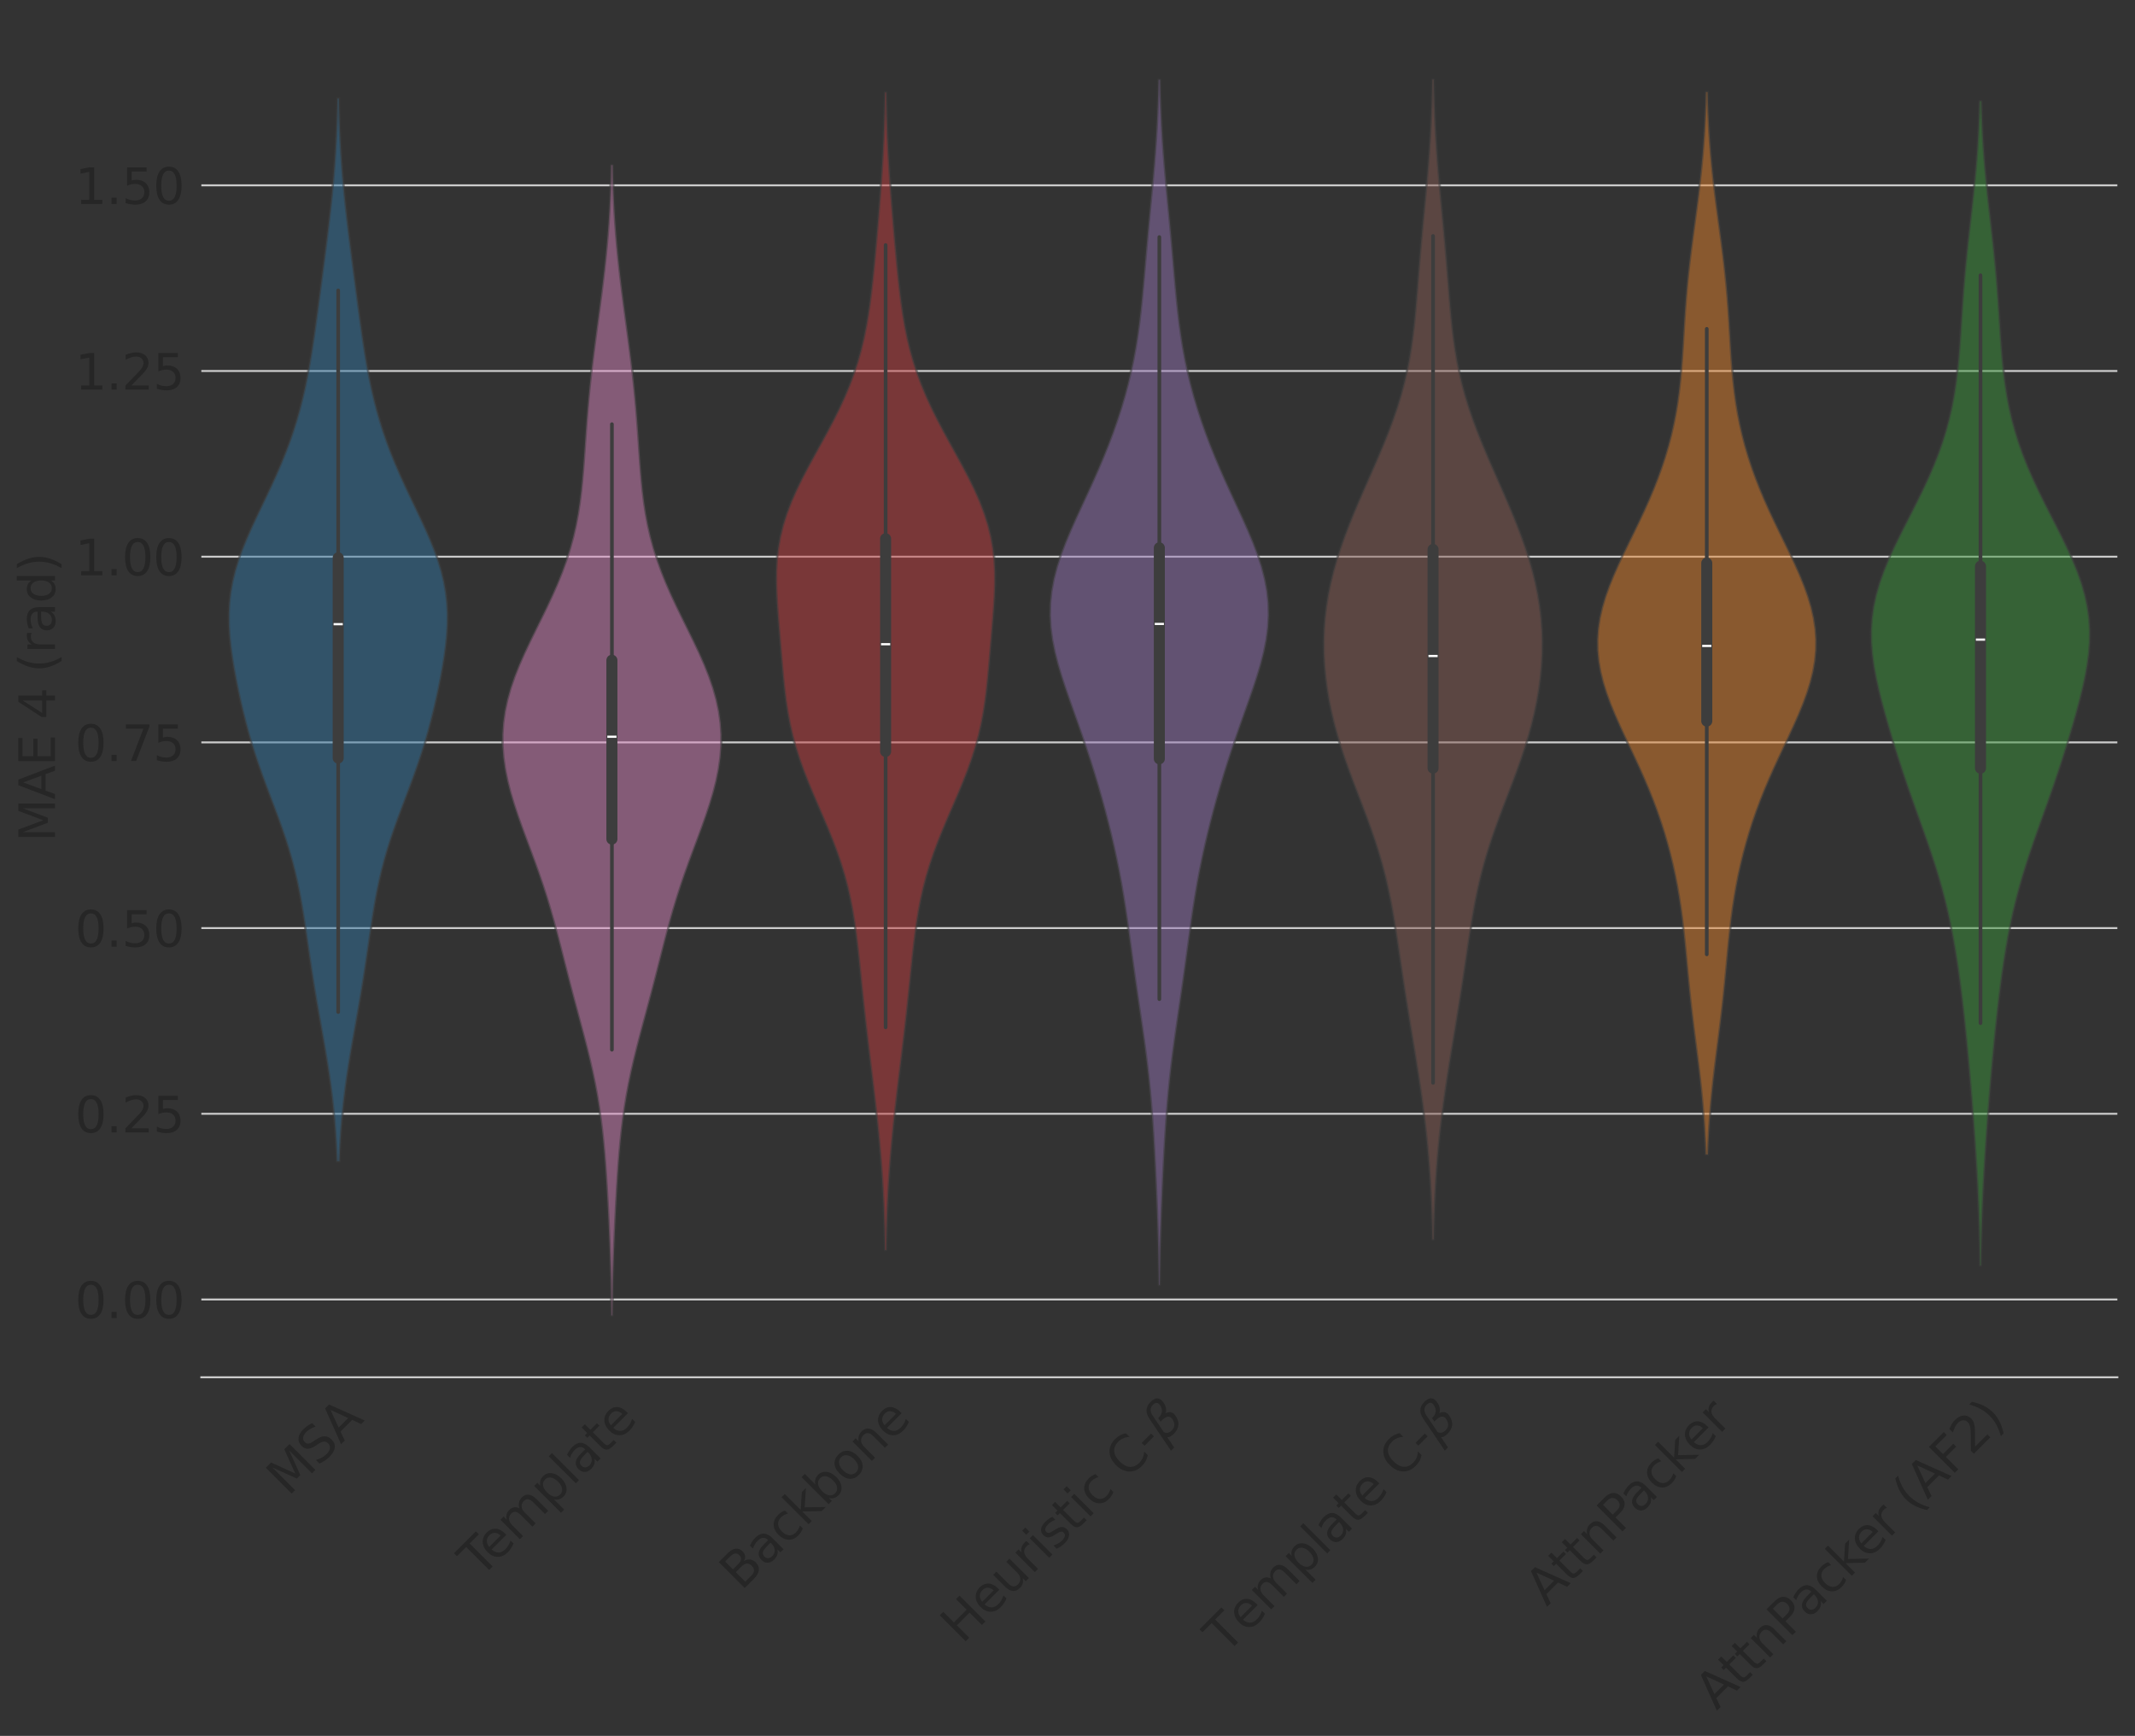 <?xml version="1.0" encoding="utf-8" standalone="no"?>
<!DOCTYPE svg PUBLIC "-//W3C//DTD SVG 1.1//EN"
  "http://www.w3.org/Graphics/SVG/1.1/DTD/svg11.dtd">
<svg xmlns:xlink="http://www.w3.org/1999/xlink" width="870.487pt" height="707.826pt" viewBox="0 0 870.487 707.826" xmlns="http://www.w3.org/2000/svg" version="1.1">
 <rect x="0" y="0" width="870.487" height="707.826" fill="#333333" stroke="none"/>
 <defs>
  <style type="text/css">*{stroke-linejoin: round; stroke-linecap: butt}</style>
 </defs>
 <g id="figure_1">
  <g id="patch_1">
   <path d="M 0 707.826 
L 870.487 707.826 
L 870.487 0 
L 0 0 
L 0 707.826 
z
" style="fill: none"/>
  </g>
  <g id="axes_1">
   <g id="patch_2">
    <path d="M 82.088 561.6 
L 863.288 561.6 
L 863.288 7.2 
L 82.088 7.2 
L 82.088 561.6 
z
" style="fill: none"/>
   </g>
   <g id="matplotlib.axis_1">
    <g id="xtick_1">
     <g id="text_1">
      <!-- MSA -->
      <g style="fill: #262626" transform="translate(117.514 610.465) rotate(-45) scale(0.2 -0.2)">
       <defs>
        <path id="DejaVuSans-4d" d="M 628 4666 
L 1569 4666 
L 2759 1491 
L 3956 4666 
L 4897 4666 
L 4897 0 
L 4281 0 
L 4281 4097 
L 3078 897 
L 2444 897 
L 1241 4097 
L 1241 0 
L 628 0 
L 628 4666 
z
" transform="scale(0.016)"/>
        <path id="DejaVuSans-53" d="M 3425 4513 
L 3425 3897 
Q 3066 4069 2747 4153 
Q 2428 4238 2131 4238 
Q 1616 4238 1336 4038 
Q 1056 3838 1056 3469 
Q 1056 3159 1242 3001 
Q 1428 2844 1947 2747 
L 2328 2669 
Q 3034 2534 3370 2195 
Q 3706 1856 3706 1288 
Q 3706 609 3251 259 
Q 2797 -91 1919 -91 
Q 1588 -91 1214 -16 
Q 841 59 441 206 
L 441 856 
Q 825 641 1194 531 
Q 1563 422 1919 422 
Q 2459 422 2753 634 
Q 3047 847 3047 1241 
Q 3047 1584 2836 1778 
Q 2625 1972 2144 2069 
L 1759 2144 
Q 1053 2284 737 2584 
Q 422 2884 422 3419 
Q 422 4038 858 4394 
Q 1294 4750 2059 4750 
Q 2388 4750 2728 4690 
Q 3069 4631 3425 4513 
z
" transform="scale(0.016)"/>
        <path id="DejaVuSans-41" d="M 2188 4044 
L 1331 1722 
L 3047 1722 
L 2188 4044 
z
M 1831 4666 
L 2547 4666 
L 4325 0 
L 3669 0 
L 3244 1197 
L 1141 1197 
L 716 0 
L 50 0 
L 1831 4666 
z
" transform="scale(0.016)"/>
       </defs>
       <use xlink:href="#DejaVuSans-4d"/>
       <use xlink:href="#DejaVuSans-53" x="86.279"/>
       <use xlink:href="#DejaVuSans-41" x="151.631"/>
      </g>
     </g>
    </g>
    <g id="xtick_2">
     <g id="text_2">
      <!-- Template -->
      <g style="fill: #262626" transform="translate(195.703 643.876) rotate(-45) scale(0.2 -0.2)">
       <defs>
        <path id="DejaVuSans-54" d="M -19 4666 
L 3928 4666 
L 3928 4134 
L 2272 4134 
L 2272 0 
L 1638 0 
L 1638 4134 
L -19 4134 
L -19 4666 
z
" transform="scale(0.016)"/>
        <path id="DejaVuSans-65" d="M 3597 1894 
L 3597 1613 
L 953 1613 
Q 991 1019 1311 708 
Q 1631 397 2203 397 
Q 2534 397 2845 478 
Q 3156 559 3463 722 
L 3463 178 
Q 3153 47 2828 -22 
Q 2503 -91 2169 -91 
Q 1331 -91 842 396 
Q 353 884 353 1716 
Q 353 2575 817 3079 
Q 1281 3584 2069 3584 
Q 2775 3584 3186 3129 
Q 3597 2675 3597 1894 
z
M 3022 2063 
Q 3016 2534 2758 2815 
Q 2500 3097 2075 3097 
Q 1594 3097 1305 2825 
Q 1016 2553 972 2059 
L 3022 2063 
z
" transform="scale(0.016)"/>
        <path id="DejaVuSans-6d" d="M 3328 2828 
Q 3544 3216 3844 3400 
Q 4144 3584 4550 3584 
Q 5097 3584 5394 3201 
Q 5691 2819 5691 2113 
L 5691 0 
L 5113 0 
L 5113 2094 
Q 5113 2597 4934 2840 
Q 4756 3084 4391 3084 
Q 3944 3084 3684 2787 
Q 3425 2491 3425 1978 
L 3425 0 
L 2847 0 
L 2847 2094 
Q 2847 2600 2669 2842 
Q 2491 3084 2119 3084 
Q 1678 3084 1418 2786 
Q 1159 2488 1159 1978 
L 1159 0 
L 581 0 
L 581 3500 
L 1159 3500 
L 1159 2956 
Q 1356 3278 1631 3431 
Q 1906 3584 2284 3584 
Q 2666 3584 2933 3390 
Q 3200 3197 3328 2828 
z
" transform="scale(0.016)"/>
        <path id="DejaVuSans-70" d="M 1159 525 
L 1159 -1331 
L 581 -1331 
L 581 3500 
L 1159 3500 
L 1159 2969 
Q 1341 3281 1617 3432 
Q 1894 3584 2278 3584 
Q 2916 3584 3314 3078 
Q 3713 2572 3713 1747 
Q 3713 922 3314 415 
Q 2916 -91 2278 -91 
Q 1894 -91 1617 61 
Q 1341 213 1159 525 
z
M 3116 1747 
Q 3116 2381 2855 2742 
Q 2594 3103 2138 3103 
Q 1681 3103 1420 2742 
Q 1159 2381 1159 1747 
Q 1159 1113 1420 752 
Q 1681 391 2138 391 
Q 2594 391 2855 752 
Q 3116 1113 3116 1747 
z
" transform="scale(0.016)"/>
        <path id="DejaVuSans-6c" d="M 603 4863 
L 1178 4863 
L 1178 0 
L 603 0 
L 603 4863 
z
" transform="scale(0.016)"/>
        <path id="DejaVuSans-61" d="M 2194 1759 
Q 1497 1759 1228 1600 
Q 959 1441 959 1056 
Q 959 750 1161 570 
Q 1363 391 1709 391 
Q 2188 391 2477 730 
Q 2766 1069 2766 1631 
L 2766 1759 
L 2194 1759 
z
M 3341 1997 
L 3341 0 
L 2766 0 
L 2766 531 
Q 2569 213 2275 61 
Q 1981 -91 1556 -91 
Q 1019 -91 701 211 
Q 384 513 384 1019 
Q 384 1609 779 1909 
Q 1175 2209 1959 2209 
L 2766 2209 
L 2766 2266 
Q 2766 2663 2505 2880 
Q 2244 3097 1772 3097 
Q 1472 3097 1187 3025 
Q 903 2953 641 2809 
L 641 3341 
Q 956 3463 1253 3523 
Q 1550 3584 1831 3584 
Q 2591 3584 2966 3190 
Q 3341 2797 3341 1997 
z
" transform="scale(0.016)"/>
        <path id="DejaVuSans-74" d="M 1172 4494 
L 1172 3500 
L 2356 3500 
L 2356 3053 
L 1172 3053 
L 1172 1153 
Q 1172 725 1289 603 
Q 1406 481 1766 481 
L 2356 481 
L 2356 0 
L 1766 0 
Q 1100 0 847 248 
Q 594 497 594 1153 
L 594 3053 
L 172 3053 
L 172 3500 
L 594 3500 
L 594 4494 
L 1172 4494 
z
" transform="scale(0.016)"/>
       </defs>
       <use xlink:href="#DejaVuSans-54"/>
       <use xlink:href="#DejaVuSans-65" x="44.084"/>
       <use xlink:href="#DejaVuSans-6d" x="105.607"/>
       <use xlink:href="#DejaVuSans-70" x="203.02"/>
       <use xlink:href="#DejaVuSans-6c" x="266.496"/>
       <use xlink:href="#DejaVuSans-61" x="294.279"/>
       <use xlink:href="#DejaVuSans-74" x="355.559"/>
       <use xlink:href="#DejaVuSans-65" x="394.768"/>
      </g>
     </g>
    </g>
    <g id="xtick_3">
     <g id="text_3">
      <!-- Backbone -->
      <g style="fill: #262626" transform="translate(302.203 648.976) rotate(-45) scale(0.2 -0.2)">
       <defs>
        <path id="DejaVuSans-42" d="M 1259 2228 
L 1259 519 
L 2272 519 
Q 2781 519 3026 730 
Q 3272 941 3272 1375 
Q 3272 1813 3026 2020 
Q 2781 2228 2272 2228 
L 1259 2228 
z
M 1259 4147 
L 1259 2741 
L 2194 2741 
Q 2656 2741 2882 2914 
Q 3109 3088 3109 3444 
Q 3109 3797 2882 3972 
Q 2656 4147 2194 4147 
L 1259 4147 
z
M 628 4666 
L 2241 4666 
Q 2963 4666 3353 4366 
Q 3744 4066 3744 3513 
Q 3744 3084 3544 2831 
Q 3344 2578 2956 2516 
Q 3422 2416 3680 2098 
Q 3938 1781 3938 1306 
Q 3938 681 3513 340 
Q 3088 0 2303 0 
L 628 0 
L 628 4666 
z
" transform="scale(0.016)"/>
        <path id="DejaVuSans-63" d="M 3122 3366 
L 3122 2828 
Q 2878 2963 2633 3030 
Q 2388 3097 2138 3097 
Q 1578 3097 1268 2742 
Q 959 2388 959 1747 
Q 959 1106 1268 751 
Q 1578 397 2138 397 
Q 2388 397 2633 464 
Q 2878 531 3122 666 
L 3122 134 
Q 2881 22 2623 -34 
Q 2366 -91 2075 -91 
Q 1284 -91 818 406 
Q 353 903 353 1747 
Q 353 2603 823 3093 
Q 1294 3584 2113 3584 
Q 2378 3584 2631 3529 
Q 2884 3475 3122 3366 
z
" transform="scale(0.016)"/>
        <path id="DejaVuSans-6b" d="M 581 4863 
L 1159 4863 
L 1159 1991 
L 2875 3500 
L 3609 3500 
L 1753 1863 
L 3688 0 
L 2938 0 
L 1159 1709 
L 1159 0 
L 581 0 
L 581 4863 
z
" transform="scale(0.016)"/>
        <path id="DejaVuSans-62" d="M 3116 1747 
Q 3116 2381 2855 2742 
Q 2594 3103 2138 3103 
Q 1681 3103 1420 2742 
Q 1159 2381 1159 1747 
Q 1159 1113 1420 752 
Q 1681 391 2138 391 
Q 2594 391 2855 752 
Q 3116 1113 3116 1747 
z
M 1159 2969 
Q 1341 3281 1617 3432 
Q 1894 3584 2278 3584 
Q 2916 3584 3314 3078 
Q 3713 2572 3713 1747 
Q 3713 922 3314 415 
Q 2916 -91 2278 -91 
Q 1894 -91 1617 61 
Q 1341 213 1159 525 
L 1159 0 
L 581 0 
L 581 4863 
L 1159 4863 
L 1159 2969 
z
" transform="scale(0.016)"/>
        <path id="DejaVuSans-6f" d="M 1959 3097 
Q 1497 3097 1228 2736 
Q 959 2375 959 1747 
Q 959 1119 1226 758 
Q 1494 397 1959 397 
Q 2419 397 2687 759 
Q 2956 1122 2956 1747 
Q 2956 2369 2687 2733 
Q 2419 3097 1959 3097 
z
M 1959 3584 
Q 2709 3584 3137 3096 
Q 3566 2609 3566 1747 
Q 3566 888 3137 398 
Q 2709 -91 1959 -91 
Q 1206 -91 779 398 
Q 353 888 353 1747 
Q 353 2609 779 3096 
Q 1206 3584 1959 3584 
z
" transform="scale(0.016)"/>
        <path id="DejaVuSans-6e" d="M 3513 2113 
L 3513 0 
L 2938 0 
L 2938 2094 
Q 2938 2591 2744 2837 
Q 2550 3084 2163 3084 
Q 1697 3084 1428 2787 
Q 1159 2491 1159 1978 
L 1159 0 
L 581 0 
L 581 3500 
L 1159 3500 
L 1159 2956 
Q 1366 3272 1645 3428 
Q 1925 3584 2291 3584 
Q 2894 3584 3203 3211 
Q 3513 2838 3513 2113 
z
" transform="scale(0.016)"/>
       </defs>
       <use xlink:href="#DejaVuSans-42"/>
       <use xlink:href="#DejaVuSans-61" x="68.604"/>
       <use xlink:href="#DejaVuSans-63" x="129.883"/>
       <use xlink:href="#DejaVuSans-6b" x="184.863"/>
       <use xlink:href="#DejaVuSans-62" x="242.773"/>
       <use xlink:href="#DejaVuSans-6f" x="306.25"/>
       <use xlink:href="#DejaVuSans-6e" x="367.432"/>
       <use xlink:href="#DejaVuSans-65" x="430.811"/>
      </g>
     </g>
    </g>
    <g id="xtick_4">
     <g id="text_4">
      <!-- Heuristic C-$\beta$ -->
      <g style="fill: #262626" transform="translate(392.36 670.706) rotate(-45) scale(0.2 -0.2)">
       <defs>
        <path id="DejaVuSans-48" d="M 628 4666 
L 1259 4666 
L 1259 2753 
L 3553 2753 
L 3553 4666 
L 4184 4666 
L 4184 0 
L 3553 0 
L 3553 2222 
L 1259 2222 
L 1259 0 
L 628 0 
L 628 4666 
z
" transform="scale(0.016)"/>
        <path id="DejaVuSans-75" d="M 544 1381 
L 544 3500 
L 1119 3500 
L 1119 1403 
Q 1119 906 1312 657 
Q 1506 409 1894 409 
Q 2359 409 2629 706 
Q 2900 1003 2900 1516 
L 2900 3500 
L 3475 3500 
L 3475 0 
L 2900 0 
L 2900 538 
Q 2691 219 2414 64 
Q 2138 -91 1772 -91 
Q 1169 -91 856 284 
Q 544 659 544 1381 
z
M 1991 3584 
L 1991 3584 
z
" transform="scale(0.016)"/>
        <path id="DejaVuSans-72" d="M 2631 2963 
Q 2534 3019 2420 3045 
Q 2306 3072 2169 3072 
Q 1681 3072 1420 2755 
Q 1159 2438 1159 1844 
L 1159 0 
L 581 0 
L 581 3500 
L 1159 3500 
L 1159 2956 
Q 1341 3275 1631 3429 
Q 1922 3584 2338 3584 
Q 2397 3584 2469 3576 
Q 2541 3569 2628 3553 
L 2631 2963 
z
" transform="scale(0.016)"/>
        <path id="DejaVuSans-69" d="M 603 3500 
L 1178 3500 
L 1178 0 
L 603 0 
L 603 3500 
z
M 603 4863 
L 1178 4863 
L 1178 4134 
L 603 4134 
L 603 4863 
z
" transform="scale(0.016)"/>
        <path id="DejaVuSans-73" d="M 2834 3397 
L 2834 2853 
Q 2591 2978 2328 3040 
Q 2066 3103 1784 3103 
Q 1356 3103 1142 2972 
Q 928 2841 928 2578 
Q 928 2378 1081 2264 
Q 1234 2150 1697 2047 
L 1894 2003 
Q 2506 1872 2764 1633 
Q 3022 1394 3022 966 
Q 3022 478 2636 193 
Q 2250 -91 1575 -91 
Q 1294 -91 989 -36 
Q 684 19 347 128 
L 347 722 
Q 666 556 975 473 
Q 1284 391 1588 391 
Q 1994 391 2212 530 
Q 2431 669 2431 922 
Q 2431 1156 2273 1281 
Q 2116 1406 1581 1522 
L 1381 1569 
Q 847 1681 609 1914 
Q 372 2147 372 2553 
Q 372 3047 722 3315 
Q 1072 3584 1716 3584 
Q 2034 3584 2315 3537 
Q 2597 3491 2834 3397 
z
" transform="scale(0.016)"/>
        <path id="DejaVuSans-20" transform="scale(0.016)"/>
        <path id="DejaVuSans-43" d="M 4122 4306 
L 4122 3641 
Q 3803 3938 3442 4084 
Q 3081 4231 2675 4231 
Q 1875 4231 1450 3742 
Q 1025 3253 1025 2328 
Q 1025 1406 1450 917 
Q 1875 428 2675 428 
Q 3081 428 3442 575 
Q 3803 722 4122 1019 
L 4122 359 
Q 3791 134 3420 21 
Q 3050 -91 2638 -91 
Q 1578 -91 968 557 
Q 359 1206 359 2328 
Q 359 3453 968 4101 
Q 1578 4750 2638 4750 
Q 3056 4750 3426 4639 
Q 3797 4528 4122 4306 
z
" transform="scale(0.016)"/>
        <path id="DejaVuSans-2d" d="M 313 2009 
L 1997 2009 
L 1997 1497 
L 313 1497 
L 313 2009 
z
" transform="scale(0.016)"/>
        <path id="DejaVuSans-Oblique-3b2" d="M 872 216 
L 572 -1331 
L -6 -1331 
L 928 3478 
Q 1206 4903 2538 4903 
Q 3888 4903 3659 3700 
Q 3503 2844 2894 2531 
Q 3713 2250 3553 1416 
Q 3272 -69 1759 -66 
Q 1097 -63 872 216 
z
M 1019 966 
Q 1259 422 1875 425 
Q 2775 425 2966 1406 
Q 3138 2288 1675 2219 
L 1778 2750 
Q 2909 2731 3106 3750 
Q 3241 4438 2509 4434 
Q 1691 4434 1503 3459 
L 1019 966 
z
" transform="scale(0.016)"/>
       </defs>
       <use xlink:href="#DejaVuSans-48" transform="translate(0 0.391)"/>
       <use xlink:href="#DejaVuSans-65" transform="translate(75.195 0.391)"/>
       <use xlink:href="#DejaVuSans-75" transform="translate(136.719 0.391)"/>
       <use xlink:href="#DejaVuSans-72" transform="translate(200.098 0.391)"/>
       <use xlink:href="#DejaVuSans-69" transform="translate(241.211 0.391)"/>
       <use xlink:href="#DejaVuSans-73" transform="translate(268.994 0.391)"/>
       <use xlink:href="#DejaVuSans-74" transform="translate(321.094 0.391)"/>
       <use xlink:href="#DejaVuSans-69" transform="translate(360.303 0.391)"/>
       <use xlink:href="#DejaVuSans-63" transform="translate(388.086 0.391)"/>
       <use xlink:href="#DejaVuSans-20" transform="translate(443.066 0.391)"/>
       <use xlink:href="#DejaVuSans-43" transform="translate(474.854 0.391)"/>
       <use xlink:href="#DejaVuSans-2d" transform="translate(544.678 0.391)"/>
       <use xlink:href="#DejaVuSans-Oblique-3b2" transform="translate(580.762 0.391)"/>
      </g>
     </g>
    </g>
    <g id="xtick_5">
     <g id="text_5">
      <!-- Template C-$\beta$ -->
      <g style="fill: #262626" transform="translate(499.718 674.949) rotate(-45) scale(0.2 -0.2)">
       <use xlink:href="#DejaVuSans-54" transform="translate(0 0.391)"/>
       <use xlink:href="#DejaVuSans-65" transform="translate(61.084 0.391)"/>
       <use xlink:href="#DejaVuSans-6d" transform="translate(122.607 0.391)"/>
       <use xlink:href="#DejaVuSans-70" transform="translate(220.02 0.391)"/>
       <use xlink:href="#DejaVuSans-6c" transform="translate(283.496 0.391)"/>
       <use xlink:href="#DejaVuSans-61" transform="translate(311.279 0.391)"/>
       <use xlink:href="#DejaVuSans-74" transform="translate(372.559 0.391)"/>
       <use xlink:href="#DejaVuSans-65" transform="translate(411.768 0.391)"/>
       <use xlink:href="#DejaVuSans-20" transform="translate(473.291 0.391)"/>
       <use xlink:href="#DejaVuSans-43" transform="translate(505.078 0.391)"/>
       <use xlink:href="#DejaVuSans-2d" transform="translate(574.902 0.391)"/>
       <use xlink:href="#DejaVuSans-Oblique-3b2" transform="translate(610.986 0.391)"/>
      </g>
     </g>
    </g>
    <g id="xtick_6">
     <g id="text_6">
      <!-- AttnPacker -->
      <g style="fill: #262626" transform="translate(630.63 655.349) rotate(-45) scale(0.2 -0.2)">
       <defs>
        <path id="DejaVuSans-50" d="M 1259 4147 
L 1259 2394 
L 2053 2394 
Q 2494 2394 2734 2622 
Q 2975 2850 2975 3272 
Q 2975 3691 2734 3919 
Q 2494 4147 2053 4147 
L 1259 4147 
z
M 628 4666 
L 2053 4666 
Q 2838 4666 3239 4311 
Q 3641 3956 3641 3272 
Q 3641 2581 3239 2228 
Q 2838 1875 2053 1875 
L 1259 1875 
L 1259 0 
L 628 0 
L 628 4666 
z
" transform="scale(0.016)"/>
       </defs>
       <use xlink:href="#DejaVuSans-41"/>
       <use xlink:href="#DejaVuSans-74" x="66.658"/>
       <use xlink:href="#DejaVuSans-74" x="105.867"/>
       <use xlink:href="#DejaVuSans-6e" x="145.076"/>
       <use xlink:href="#DejaVuSans-50" x="208.455"/>
       <use xlink:href="#DejaVuSans-61" x="264.258"/>
       <use xlink:href="#DejaVuSans-63" x="325.537"/>
       <use xlink:href="#DejaVuSans-6b" x="380.518"/>
       <use xlink:href="#DejaVuSans-65" x="434.803"/>
       <use xlink:href="#DejaVuSans-72" x="496.326"/>
      </g>
     </g>
    </g>
    <g id="xtick_7">
     <g id="text_7">
      <!-- AttnPacker (AF2) -->
      <g style="fill: #262626" transform="translate(699.895 697.685) rotate(-45) scale(0.2 -0.2)">
       <defs>
        <path id="DejaVuSans-28" d="M 1984 4856 
Q 1566 4138 1362 3434 
Q 1159 2731 1159 2009 
Q 1159 1288 1364 580 
Q 1569 -128 1984 -844 
L 1484 -844 
Q 1016 -109 783 600 
Q 550 1309 550 2009 
Q 550 2706 781 3412 
Q 1013 4119 1484 4856 
L 1984 4856 
z
" transform="scale(0.016)"/>
        <path id="DejaVuSans-46" d="M 628 4666 
L 3309 4666 
L 3309 4134 
L 1259 4134 
L 1259 2759 
L 3109 2759 
L 3109 2228 
L 1259 2228 
L 1259 0 
L 628 0 
L 628 4666 
z
" transform="scale(0.016)"/>
        <path id="DejaVuSans-32" d="M 1228 531 
L 3431 531 
L 3431 0 
L 469 0 
L 469 531 
Q 828 903 1448 1529 
Q 2069 2156 2228 2338 
Q 2531 2678 2651 2914 
Q 2772 3150 2772 3378 
Q 2772 3750 2511 3984 
Q 2250 4219 1831 4219 
Q 1534 4219 1204 4116 
Q 875 4013 500 3803 
L 500 4441 
Q 881 4594 1212 4672 
Q 1544 4750 1819 4750 
Q 2544 4750 2975 4387 
Q 3406 4025 3406 3419 
Q 3406 3131 3298 2873 
Q 3191 2616 2906 2266 
Q 2828 2175 2409 1742 
Q 1991 1309 1228 531 
z
" transform="scale(0.016)"/>
        <path id="DejaVuSans-29" d="M 513 4856 
L 1013 4856 
Q 1481 4119 1714 3412 
Q 1947 2706 1947 2009 
Q 1947 1309 1714 600 
Q 1481 -109 1013 -844 
L 513 -844 
Q 928 -128 1133 580 
Q 1338 1288 1338 2009 
Q 1338 2731 1133 3434 
Q 928 4138 513 4856 
z
" transform="scale(0.016)"/>
       </defs>
       <use xlink:href="#DejaVuSans-41"/>
       <use xlink:href="#DejaVuSans-74" x="66.658"/>
       <use xlink:href="#DejaVuSans-74" x="105.867"/>
       <use xlink:href="#DejaVuSans-6e" x="145.076"/>
       <use xlink:href="#DejaVuSans-50" x="208.455"/>
       <use xlink:href="#DejaVuSans-61" x="264.258"/>
       <use xlink:href="#DejaVuSans-63" x="325.537"/>
       <use xlink:href="#DejaVuSans-6b" x="380.518"/>
       <use xlink:href="#DejaVuSans-65" x="434.803"/>
       <use xlink:href="#DejaVuSans-72" x="496.326"/>
       <use xlink:href="#DejaVuSans-20" x="537.439"/>
       <use xlink:href="#DejaVuSans-28" x="569.227"/>
       <use xlink:href="#DejaVuSans-41" x="608.24"/>
       <use xlink:href="#DejaVuSans-46" x="676.648"/>
       <use xlink:href="#DejaVuSans-32" x="734.168"/>
       <use xlink:href="#DejaVuSans-29" x="797.791"/>
      </g>
     </g>
    </g>
   </g>
   <g id="matplotlib.axis_2">
    <g id="ytick_1">
     <g id="line2d_1">
      <path d="M 82.088 529.881 
L 863.288 529.881 
" clip-path="url(#p1fd75bb498)" style="fill: none; stroke: #cccccc; stroke-width: 0.8; stroke-linecap: round"/>
     </g>
     <g id="text_8">
      <!-- 0.00 -->
      <g style="fill: #262626" transform="translate(30.556 537.48) scale(0.2 -0.2)">
       <defs>
        <path id="DejaVuSans-30" d="M 2034 4250 
Q 1547 4250 1301 3770 
Q 1056 3291 1056 2328 
Q 1056 1369 1301 889 
Q 1547 409 2034 409 
Q 2525 409 2770 889 
Q 3016 1369 3016 2328 
Q 3016 3291 2770 3770 
Q 2525 4250 2034 4250 
z
M 2034 4750 
Q 2819 4750 3233 4129 
Q 3647 3509 3647 2328 
Q 3647 1150 3233 529 
Q 2819 -91 2034 -91 
Q 1250 -91 836 529 
Q 422 1150 422 2328 
Q 422 3509 836 4129 
Q 1250 4750 2034 4750 
z
" transform="scale(0.016)"/>
        <path id="DejaVuSans-2e" d="M 684 794 
L 1344 794 
L 1344 0 
L 684 0 
L 684 794 
z
" transform="scale(0.016)"/>
       </defs>
       <use xlink:href="#DejaVuSans-30"/>
       <use xlink:href="#DejaVuSans-2e" x="63.623"/>
       <use xlink:href="#DejaVuSans-30" x="95.41"/>
       <use xlink:href="#DejaVuSans-30" x="159.033"/>
      </g>
     </g>
    </g>
    <g id="ytick_2">
     <g id="line2d_2">
      <path d="M 82.088 454.162 
L 863.288 454.162 
" clip-path="url(#p1fd75bb498)" style="fill: none; stroke: #cccccc; stroke-width: 0.8; stroke-linecap: round"/>
     </g>
     <g id="text_9">
      <!-- 0.25 -->
      <g style="fill: #262626" transform="translate(30.556 461.76) scale(0.2 -0.2)">
       <defs>
        <path id="DejaVuSans-35" d="M 691 4666 
L 3169 4666 
L 3169 4134 
L 1269 4134 
L 1269 2991 
Q 1406 3038 1543 3061 
Q 1681 3084 1819 3084 
Q 2600 3084 3056 2656 
Q 3513 2228 3513 1497 
Q 3513 744 3044 326 
Q 2575 -91 1722 -91 
Q 1428 -91 1123 -41 
Q 819 9 494 109 
L 494 744 
Q 775 591 1075 516 
Q 1375 441 1709 441 
Q 2250 441 2565 725 
Q 2881 1009 2881 1497 
Q 2881 1984 2565 2268 
Q 2250 2553 1709 2553 
Q 1456 2553 1204 2497 
Q 953 2441 691 2322 
L 691 4666 
z
" transform="scale(0.016)"/>
       </defs>
       <use xlink:href="#DejaVuSans-30"/>
       <use xlink:href="#DejaVuSans-2e" x="63.623"/>
       <use xlink:href="#DejaVuSans-32" x="95.41"/>
       <use xlink:href="#DejaVuSans-35" x="159.033"/>
      </g>
     </g>
    </g>
    <g id="ytick_3">
     <g id="line2d_3">
      <path d="M 82.088 378.443 
L 863.288 378.443 
" clip-path="url(#p1fd75bb498)" style="fill: none; stroke: #cccccc; stroke-width: 0.8; stroke-linecap: round"/>
     </g>
     <g id="text_10">
      <!-- 0.50 -->
      <g style="fill: #262626" transform="translate(30.556 386.041) scale(0.2 -0.2)">
       <use xlink:href="#DejaVuSans-30"/>
       <use xlink:href="#DejaVuSans-2e" x="63.623"/>
       <use xlink:href="#DejaVuSans-35" x="95.41"/>
       <use xlink:href="#DejaVuSans-30" x="159.033"/>
      </g>
     </g>
    </g>
    <g id="ytick_4">
     <g id="line2d_4">
      <path d="M 82.088 302.723 
L 863.288 302.723 
" clip-path="url(#p1fd75bb498)" style="fill: none; stroke: #cccccc; stroke-width: 0.8; stroke-linecap: round"/>
     </g>
     <g id="text_11">
      <!-- 0.75 -->
      <g style="fill: #262626" transform="translate(30.556 310.322) scale(0.2 -0.2)">
       <defs>
        <path id="DejaVuSans-37" d="M 525 4666 
L 3525 4666 
L 3525 4397 
L 1831 0 
L 1172 0 
L 2766 4134 
L 525 4134 
L 525 4666 
z
" transform="scale(0.016)"/>
       </defs>
       <use xlink:href="#DejaVuSans-30"/>
       <use xlink:href="#DejaVuSans-2e" x="63.623"/>
       <use xlink:href="#DejaVuSans-37" x="95.41"/>
       <use xlink:href="#DejaVuSans-35" x="159.033"/>
      </g>
     </g>
    </g>
    <g id="ytick_5">
     <g id="line2d_5">
      <path d="M 82.088 227.004 
L 863.288 227.004 
" clip-path="url(#p1fd75bb498)" style="fill: none; stroke: #cccccc; stroke-width: 0.8; stroke-linecap: round"/>
     </g>
     <g id="text_12">
      <!-- 1.00 -->
      <g style="fill: #262626" transform="translate(30.556 234.602) scale(0.2 -0.2)">
       <defs>
        <path id="DejaVuSans-31" d="M 794 531 
L 1825 531 
L 1825 4091 
L 703 3866 
L 703 4441 
L 1819 4666 
L 2450 4666 
L 2450 531 
L 3481 531 
L 3481 0 
L 794 0 
L 794 531 
z
" transform="scale(0.016)"/>
       </defs>
       <use xlink:href="#DejaVuSans-31"/>
       <use xlink:href="#DejaVuSans-2e" x="63.623"/>
       <use xlink:href="#DejaVuSans-30" x="95.41"/>
       <use xlink:href="#DejaVuSans-30" x="159.033"/>
      </g>
     </g>
    </g>
    <g id="ytick_6">
     <g id="line2d_6">
      <path d="M 82.088 151.284 
L 863.288 151.284 
" clip-path="url(#p1fd75bb498)" style="fill: none; stroke: #cccccc; stroke-width: 0.8; stroke-linecap: round"/>
     </g>
     <g id="text_13">
      <!-- 1.25 -->
      <g style="fill: #262626" transform="translate(30.556 158.883) scale(0.2 -0.2)">
       <use xlink:href="#DejaVuSans-31"/>
       <use xlink:href="#DejaVuSans-2e" x="63.623"/>
       <use xlink:href="#DejaVuSans-32" x="95.41"/>
       <use xlink:href="#DejaVuSans-35" x="159.033"/>
      </g>
     </g>
    </g>
    <g id="ytick_7">
     <g id="line2d_7">
      <path d="M 82.088 75.565 
L 863.288 75.565 
" clip-path="url(#p1fd75bb498)" style="fill: none; stroke: #cccccc; stroke-width: 0.8; stroke-linecap: round"/>
     </g>
     <g id="text_14">
      <!-- 1.50 -->
      <g style="fill: #262626" transform="translate(30.556 83.163) scale(0.2 -0.2)">
       <use xlink:href="#DejaVuSans-31"/>
       <use xlink:href="#DejaVuSans-2e" x="63.623"/>
       <use xlink:href="#DejaVuSans-35" x="95.41"/>
       <use xlink:href="#DejaVuSans-30" x="159.033"/>
      </g>
     </g>
    </g>
    <g id="text_15">
     <!-- MAE 4 (rad) -->
     <g style="fill: #262626" transform="translate(22.397 343.297) rotate(-90) scale(0.2 -0.2)">
      <defs>
       <path id="DejaVuSans-45" d="M 628 4666 
L 3578 4666 
L 3578 4134 
L 1259 4134 
L 1259 2753 
L 3481 2753 
L 3481 2222 
L 1259 2222 
L 1259 531 
L 3634 531 
L 3634 0 
L 628 0 
L 628 4666 
z
" transform="scale(0.016)"/>
       <path id="DejaVuSans-34" d="M 2419 4116 
L 825 1625 
L 2419 1625 
L 2419 4116 
z
M 2253 4666 
L 3047 4666 
L 3047 1625 
L 3713 1625 
L 3713 1100 
L 3047 1100 
L 3047 0 
L 2419 0 
L 2419 1100 
L 313 1100 
L 313 1709 
L 2253 4666 
z
" transform="scale(0.016)"/>
       <path id="DejaVuSans-64" d="M 2906 2969 
L 2906 4863 
L 3481 4863 
L 3481 0 
L 2906 0 
L 2906 525 
Q 2725 213 2448 61 
Q 2172 -91 1784 -91 
Q 1150 -91 751 415 
Q 353 922 353 1747 
Q 353 2572 751 3078 
Q 1150 3584 1784 3584 
Q 2172 3584 2448 3432 
Q 2725 3281 2906 2969 
z
M 947 1747 
Q 947 1113 1208 752 
Q 1469 391 1925 391 
Q 2381 391 2643 752 
Q 2906 1113 2906 1747 
Q 2906 2381 2643 2742 
Q 2381 3103 1925 3103 
Q 1469 3103 1208 2742 
Q 947 2381 947 1747 
z
" transform="scale(0.016)"/>
      </defs>
      <use xlink:href="#DejaVuSans-4d"/>
      <use xlink:href="#DejaVuSans-41" x="86.279"/>
      <use xlink:href="#DejaVuSans-45" x="154.688"/>
      <use xlink:href="#DejaVuSans-20" x="217.871"/>
      <use xlink:href="#DejaVuSans-34" x="249.658"/>
      <use xlink:href="#DejaVuSans-20" x="313.281"/>
      <use xlink:href="#DejaVuSans-28" x="345.068"/>
      <use xlink:href="#DejaVuSans-72" x="384.082"/>
      <use xlink:href="#DejaVuSans-61" x="425.195"/>
      <use xlink:href="#DejaVuSans-64" x="486.475"/>
      <use xlink:href="#DejaVuSans-29" x="549.951"/>
     </g>
    </g>
   </g>
   <g id="PolyCollection_1">
    <defs>
     <path id="m26d8e3b033" d="M 138.418 -234.27 
L 137.357 -234.27 
L 137.167 -238.648 
L 136.928 -243.025 
L 136.633 -247.403 
L 136.275 -251.781 
L 135.852 -256.159 
L 135.363 -260.537 
L 134.808 -264.915 
L 134.191 -269.292 
L 133.52 -273.67 
L 132.803 -278.048 
L 132.054 -282.426 
L 131.283 -286.804 
L 130.506 -291.182 
L 129.732 -295.56 
L 128.974 -299.937 
L 128.239 -304.315 
L 127.532 -308.693 
L 126.854 -313.071 
L 126.2 -317.449 
L 125.564 -321.827 
L 124.932 -326.204 
L 124.288 -330.582 
L 123.614 -334.96 
L 122.886 -339.338 
L 122.085 -343.716 
L 121.188 -348.094 
L 120.18 -352.471 
L 119.05 -356.849 
L 117.793 -361.227 
L 116.414 -365.605 
L 114.927 -369.983 
L 113.353 -374.361 
L 111.722 -378.738 
L 110.066 -383.116 
L 108.419 -387.494 
L 106.81 -391.872 
L 105.268 -396.25 
L 103.809 -400.628 
L 102.445 -405.006 
L 101.179 -409.383 
L 100.004 -413.761 
L 98.914 -418.139 
L 97.899 -422.517 
L 96.953 -426.895 
L 96.075 -431.273 
L 95.274 -435.65 
L 94.565 -440.028 
L 93.974 -444.406 
L 93.534 -448.784 
L 93.28 -453.162 
L 93.248 -457.54 
L 93.468 -461.917 
L 93.964 -466.295 
L 94.747 -470.673 
L 95.814 -475.051 
L 97.15 -479.429 
L 98.725 -483.807 
L 100.501 -488.184 
L 102.431 -492.562 
L 104.464 -496.94 
L 106.552 -501.318 
L 108.645 -505.696 
L 110.703 -510.074 
L 112.691 -514.452 
L 114.581 -518.829 
L 116.354 -523.207 
L 117.999 -527.585 
L 119.509 -531.963 
L 120.884 -536.341 
L 122.128 -540.719 
L 123.25 -545.096 
L 124.259 -549.474 
L 125.167 -553.852 
L 125.99 -558.23 
L 126.74 -562.608 
L 127.433 -566.986 
L 128.081 -571.363 
L 128.698 -575.741 
L 129.294 -580.119 
L 129.878 -584.497 
L 130.455 -588.875 
L 131.029 -593.253 
L 131.602 -597.631 
L 132.172 -602.008 
L 132.736 -606.386 
L 133.29 -610.764 
L 133.828 -615.142 
L 134.345 -619.52 
L 134.834 -623.898 
L 135.29 -628.275 
L 135.708 -632.653 
L 136.085 -637.031 
L 136.419 -641.409 
L 136.71 -645.787 
L 136.958 -650.165 
L 137.166 -654.542 
L 137.337 -658.92 
L 137.475 -663.298 
L 137.583 -667.676 
L 138.192 -667.676 
L 138.192 -667.676 
L 138.3 -663.298 
L 138.438 -658.92 
L 138.609 -654.542 
L 138.817 -650.165 
L 139.065 -645.787 
L 139.356 -641.409 
L 139.69 -637.031 
L 140.067 -632.653 
L 140.485 -628.275 
L 140.941 -623.898 
L 141.43 -619.52 
L 141.947 -615.142 
L 142.485 -610.764 
L 143.039 -606.386 
L 143.603 -602.008 
L 144.173 -597.631 
L 144.746 -593.253 
L 145.32 -588.875 
L 145.897 -584.497 
L 146.481 -580.119 
L 147.077 -575.741 
L 147.694 -571.363 
L 148.342 -566.986 
L 149.035 -562.608 
L 149.785 -558.23 
L 150.608 -553.852 
L 151.516 -549.474 
L 152.525 -545.096 
L 153.647 -540.719 
L 154.891 -536.341 
L 156.266 -531.963 
L 157.776 -527.585 
L 159.421 -523.207 
L 161.194 -518.829 
L 163.084 -514.452 
L 165.072 -510.074 
L 167.13 -505.696 
L 169.223 -501.318 
L 171.311 -496.94 
L 173.344 -492.562 
L 175.274 -488.184 
L 177.05 -483.807 
L 178.625 -479.429 
L 179.961 -475.051 
L 181.028 -470.673 
L 181.811 -466.295 
L 182.307 -461.917 
L 182.528 -457.54 
L 182.495 -453.162 
L 182.241 -448.784 
L 181.801 -444.406 
L 181.21 -440.028 
L 180.501 -435.65 
L 179.7 -431.273 
L 178.822 -426.895 
L 177.876 -422.517 
L 176.861 -418.139 
L 175.771 -413.761 
L 174.596 -409.383 
L 173.33 -405.006 
L 171.966 -400.628 
L 170.507 -396.25 
L 168.965 -391.872 
L 167.356 -387.494 
L 165.709 -383.116 
L 164.053 -378.738 
L 162.422 -374.361 
L 160.848 -369.983 
L 159.361 -365.605 
L 157.982 -361.227 
L 156.725 -356.849 
L 155.595 -352.471 
L 154.587 -348.094 
L 153.69 -343.716 
L 152.889 -339.338 
L 152.161 -334.96 
L 151.487 -330.582 
L 150.843 -326.204 
L 150.211 -321.827 
L 149.575 -317.449 
L 148.921 -313.071 
L 148.243 -308.693 
L 147.536 -304.315 
L 146.801 -299.937 
L 146.043 -295.56 
L 145.269 -291.182 
L 144.492 -286.804 
L 143.721 -282.426 
L 142.972 -278.048 
L 142.255 -273.67 
L 141.584 -269.292 
L 140.967 -264.915 
L 140.412 -260.537 
L 139.923 -256.159 
L 139.5 -251.781 
L 139.142 -247.403 
L 138.847 -243.025 
L 138.608 -238.648 
L 138.418 -234.27 
z
" style="stroke: #3d3d3d; stroke-opacity: 0.5"/>
    </defs>
    <g clip-path="url(#p1fd75bb498)">
     <use xlink:href="#m26d8e3b033" x="0" y="707.826" style="fill: #3274a1; fill-opacity: 0.5; stroke: #3d3d3d; stroke-opacity: 0.5"/>
    </g>
   </g>
   <g id="PolyCollection_2">
    <defs>
     <path id="md0e2d28d99" d="M 249.704 -171.426 
L 249.271 -171.426 
L 249.195 -176.164 
L 249.102 -180.902 
L 248.989 -185.641 
L 248.856 -190.379 
L 248.702 -195.117 
L 248.529 -199.856 
L 248.337 -204.594 
L 248.128 -209.333 
L 247.9 -214.071 
L 247.655 -218.809 
L 247.387 -223.548 
L 247.093 -228.286 
L 246.765 -233.024 
L 246.39 -237.763 
L 245.958 -242.501 
L 245.455 -247.239 
L 244.867 -251.978 
L 244.184 -256.716 
L 243.398 -261.455 
L 242.506 -266.193 
L 241.513 -270.931 
L 240.428 -275.67 
L 239.266 -280.408 
L 238.045 -285.146 
L 236.788 -289.885 
L 235.515 -294.623 
L 234.245 -299.361 
L 232.992 -304.1 
L 231.76 -308.838 
L 230.55 -313.577 
L 229.351 -318.315 
L 228.146 -323.053 
L 226.915 -327.792 
L 225.636 -332.53 
L 224.287 -337.268 
L 222.853 -342.007 
L 221.326 -346.745 
L 219.709 -351.483 
L 218.015 -356.222 
L 216.268 -360.96 
L 214.5 -365.698 
L 212.751 -370.437 
L 211.068 -375.175 
L 209.498 -379.914 
L 208.087 -384.652 
L 206.882 -389.39 
L 205.922 -394.129 
L 205.245 -398.867 
L 204.879 -403.605 
L 204.847 -408.344 
L 205.163 -413.082 
L 205.828 -417.82 
L 206.837 -422.559 
L 208.171 -427.297 
L 209.799 -432.036 
L 211.682 -436.774 
L 213.77 -441.512 
L 216.004 -446.251 
L 218.324 -450.989 
L 220.668 -455.727 
L 222.976 -460.466 
L 225.194 -465.204 
L 227.276 -469.942 
L 229.186 -474.681 
L 230.898 -479.419 
L 232.4 -484.157 
L 233.687 -488.896 
L 234.768 -493.634 
L 235.659 -498.373 
L 236.381 -503.111 
L 236.963 -507.849 
L 237.435 -512.588 
L 237.829 -517.326 
L 238.174 -522.064 
L 238.498 -526.803 
L 238.825 -531.541 
L 239.173 -536.279 
L 239.555 -541.018 
L 239.979 -545.756 
L 240.449 -550.495 
L 240.964 -555.233 
L 241.519 -559.971 
L 242.109 -564.71 
L 242.725 -569.448 
L 243.356 -574.186 
L 243.994 -578.925 
L 244.625 -583.663 
L 245.241 -588.401 
L 245.83 -593.14 
L 246.384 -597.878 
L 246.895 -602.617 
L 247.356 -607.355 
L 247.765 -612.093 
L 248.119 -616.832 
L 248.42 -621.57 
L 248.671 -626.308 
L 248.874 -631.047 
L 249.036 -635.785 
L 249.161 -640.523 
L 249.814 -640.523 
L 249.814 -640.523 
L 249.939 -635.785 
L 250.101 -631.047 
L 250.304 -626.308 
L 250.555 -621.57 
L 250.856 -616.832 
L 251.21 -612.093 
L 251.619 -607.355 
L 252.08 -602.617 
L 252.591 -597.878 
L 253.145 -593.14 
L 253.734 -588.401 
L 254.35 -583.663 
L 254.981 -578.925 
L 255.619 -574.186 
L 256.25 -569.448 
L 256.866 -564.71 
L 257.456 -559.971 
L 258.011 -555.233 
L 258.526 -550.495 
L 258.996 -545.756 
L 259.42 -541.018 
L 259.802 -536.279 
L 260.15 -531.541 
L 260.477 -526.803 
L 260.801 -522.064 
L 261.146 -517.326 
L 261.54 -512.588 
L 262.012 -507.849 
L 262.594 -503.111 
L 263.316 -498.373 
L 264.207 -493.634 
L 265.288 -488.896 
L 266.575 -484.157 
L 268.077 -479.419 
L 269.789 -474.681 
L 271.699 -469.942 
L 273.781 -465.204 
L 275.999 -460.466 
L 278.307 -455.727 
L 280.651 -450.989 
L 282.971 -446.251 
L 285.205 -441.512 
L 287.293 -436.774 
L 289.176 -432.036 
L 290.804 -427.297 
L 292.138 -422.559 
L 293.147 -417.82 
L 293.812 -413.082 
L 294.127 -408.344 
L 294.096 -403.605 
L 293.73 -398.867 
L 293.053 -394.129 
L 292.093 -389.39 
L 290.888 -384.652 
L 289.477 -379.914 
L 287.907 -375.175 
L 286.224 -370.437 
L 284.475 -365.698 
L 282.707 -360.96 
L 280.96 -356.222 
L 279.266 -351.483 
L 277.649 -346.745 
L 276.122 -342.007 
L 274.688 -337.268 
L 273.339 -332.53 
L 272.06 -327.792 
L 270.829 -323.053 
L 269.624 -318.315 
L 268.425 -313.577 
L 267.215 -308.838 
L 265.983 -304.1 
L 264.73 -299.361 
L 263.46 -294.623 
L 262.187 -289.885 
L 260.93 -285.146 
L 259.709 -280.408 
L 258.547 -275.67 
L 257.462 -270.931 
L 256.469 -266.193 
L 255.577 -261.455 
L 254.791 -256.716 
L 254.108 -251.978 
L 253.52 -247.239 
L 253.017 -242.501 
L 252.585 -237.763 
L 252.21 -233.024 
L 251.882 -228.286 
L 251.588 -223.548 
L 251.32 -218.809 
L 251.075 -214.071 
L 250.847 -209.333 
L 250.638 -204.594 
L 250.446 -199.856 
L 250.273 -195.117 
L 250.119 -190.379 
L 249.986 -185.641 
L 249.873 -180.902 
L 249.78 -176.164 
L 249.704 -171.426 
z
" style="stroke: #3d3d3d; stroke-opacity: 0.5"/>
    </defs>
    <g clip-path="url(#p1fd75bb498)">
     <use xlink:href="#md0e2d28d99" x="0" y="707.826" style="fill: #d684bd; fill-opacity: 0.5; stroke: #3d3d3d; stroke-opacity: 0.5"/>
    </g>
   </g>
   <g id="PolyCollection_3">
    <defs>
     <path id="m8954d50ca7" d="M 361.361 -198.102 
L 360.814 -198.102 
L 360.711 -202.869 
L 360.58 -207.637 
L 360.416 -212.405 
L 360.216 -217.173 
L 359.975 -221.941 
L 359.693 -226.709 
L 359.368 -231.477 
L 358.999 -236.245 
L 358.588 -241.013 
L 358.138 -245.781 
L 357.652 -250.549 
L 357.134 -255.316 
L 356.59 -260.084 
L 356.026 -264.852 
L 355.448 -269.62 
L 354.865 -274.388 
L 354.282 -279.156 
L 353.707 -283.924 
L 353.146 -288.692 
L 352.603 -293.46 
L 352.081 -298.228 
L 351.579 -302.996 
L 351.091 -307.763 
L 350.608 -312.531 
L 350.116 -317.299 
L 349.593 -322.067 
L 349.016 -326.835 
L 348.357 -331.603 
L 347.587 -336.371 
L 346.678 -341.139 
L 345.607 -345.907 
L 344.356 -350.675 
L 342.918 -355.443 
L 341.298 -360.211 
L 339.512 -364.978 
L 337.59 -369.746 
L 335.574 -374.514 
L 333.514 -379.282 
L 331.465 -384.05 
L 329.483 -388.818 
L 327.619 -393.586 
L 325.916 -398.354 
L 324.406 -403.122 
L 323.104 -407.89 
L 322.012 -412.658 
L 321.115 -417.425 
L 320.388 -422.193 
L 319.796 -426.961 
L 319.3 -431.729 
L 318.863 -436.497 
L 318.453 -441.265 
L 318.049 -446.033 
L 317.646 -450.801 
L 317.252 -455.569 
L 316.893 -460.337 
L 316.608 -465.105 
L 316.447 -469.873 
L 316.465 -474.64 
L 316.715 -479.408 
L 317.244 -484.176 
L 318.085 -488.944 
L 319.258 -493.712 
L 320.763 -498.48 
L 322.582 -503.248 
L 324.679 -508.016 
L 327.005 -512.784 
L 329.5 -517.552 
L 332.098 -522.32 
L 334.731 -527.087 
L 337.333 -531.855 
L 339.845 -536.623 
L 342.218 -541.391 
L 344.412 -546.159 
L 346.4 -550.927 
L 348.169 -555.695 
L 349.715 -560.463 
L 351.047 -565.231 
L 352.181 -569.999 
L 353.14 -574.767 
L 353.952 -579.534 
L 354.643 -584.302 
L 355.242 -589.07 
L 355.774 -593.838 
L 356.257 -598.606 
L 356.71 -603.374 
L 357.143 -608.142 
L 357.561 -612.91 
L 357.967 -617.678 
L 358.361 -622.446 
L 358.737 -627.214 
L 359.093 -631.982 
L 359.422 -636.749 
L 359.721 -641.517 
L 359.986 -646.285 
L 360.217 -651.053 
L 360.412 -655.821 
L 360.574 -660.589 
L 360.705 -665.357 
L 360.809 -670.125 
L 361.366 -670.125 
L 361.366 -670.125 
L 361.47 -665.357 
L 361.601 -660.589 
L 361.763 -655.821 
L 361.958 -651.053 
L 362.189 -646.285 
L 362.454 -641.517 
L 362.753 -636.749 
L 363.082 -631.982 
L 363.438 -627.214 
L 363.814 -622.446 
L 364.208 -617.678 
L 364.614 -612.91 
L 365.032 -608.142 
L 365.465 -603.374 
L 365.918 -598.606 
L 366.401 -593.838 
L 366.933 -589.07 
L 367.532 -584.302 
L 368.223 -579.534 
L 369.035 -574.767 
L 369.994 -569.999 
L 371.128 -565.231 
L 372.46 -560.463 
L 374.006 -555.695 
L 375.775 -550.927 
L 377.763 -546.159 
L 379.957 -541.391 
L 382.33 -536.623 
L 384.842 -531.855 
L 387.444 -527.087 
L 390.077 -522.32 
L 392.675 -517.552 
L 395.17 -512.784 
L 397.496 -508.016 
L 399.593 -503.248 
L 401.412 -498.48 
L 402.917 -493.712 
L 404.09 -488.944 
L 404.931 -484.176 
L 405.46 -479.408 
L 405.71 -474.64 
L 405.728 -469.873 
L 405.567 -465.105 
L 405.282 -460.337 
L 404.923 -455.569 
L 404.529 -450.801 
L 404.126 -446.033 
L 403.722 -441.265 
L 403.312 -436.497 
L 402.875 -431.729 
L 402.379 -426.961 
L 401.787 -422.193 
L 401.06 -417.425 
L 400.163 -412.658 
L 399.071 -407.89 
L 397.769 -403.122 
L 396.259 -398.354 
L 394.556 -393.586 
L 392.692 -388.818 
L 390.71 -384.05 
L 388.661 -379.282 
L 386.601 -374.514 
L 384.585 -369.746 
L 382.663 -364.978 
L 380.877 -360.211 
L 379.257 -355.443 
L 377.819 -350.675 
L 376.568 -345.907 
L 375.497 -341.139 
L 374.588 -336.371 
L 373.818 -331.603 
L 373.159 -326.835 
L 372.582 -322.067 
L 372.059 -317.299 
L 371.567 -312.531 
L 371.084 -307.763 
L 370.596 -302.996 
L 370.094 -298.228 
L 369.572 -293.46 
L 369.029 -288.692 
L 368.468 -283.924 
L 367.893 -279.156 
L 367.31 -274.388 
L 366.727 -269.62 
L 366.149 -264.852 
L 365.585 -260.084 
L 365.041 -255.316 
L 364.523 -250.549 
L 364.037 -245.781 
L 363.587 -241.013 
L 363.176 -236.245 
L 362.807 -231.477 
L 362.482 -226.709 
L 362.2 -221.941 
L 361.959 -217.173 
L 361.759 -212.405 
L 361.595 -207.637 
L 361.464 -202.869 
L 361.361 -198.102 
z
" style="stroke: #3d3d3d; stroke-opacity: 0.5"/>
    </defs>
    <g clip-path="url(#p1fd75bb498)">
     <use xlink:href="#m8954d50ca7" x="0" y="707.826" style="fill: #c03d3e; fill-opacity: 0.5; stroke: #3d3d3d; stroke-opacity: 0.5"/>
    </g>
   </g>
   <g id="PolyCollection_4">
    <defs>
     <path id="m6fd127b757" d="M 472.9 -183.864 
L 472.475 -183.864 
L 472.4 -188.828 
L 472.306 -193.792 
L 472.193 -198.757 
L 472.06 -203.721 
L 471.907 -208.685 
L 471.735 -213.65 
L 471.544 -218.614 
L 471.337 -223.578 
L 471.113 -228.542 
L 470.873 -233.507 
L 470.613 -238.471 
L 470.329 -243.435 
L 470.016 -248.4 
L 469.666 -253.364 
L 469.271 -258.328 
L 468.824 -263.292 
L 468.32 -268.257 
L 467.759 -273.221 
L 467.142 -278.185 
L 466.478 -283.15 
L 465.778 -288.114 
L 465.055 -293.078 
L 464.325 -298.043 
L 463.599 -303.007 
L 462.888 -307.971 
L 462.194 -312.935 
L 461.516 -317.9 
L 460.845 -322.864 
L 460.169 -327.828 
L 459.473 -332.793 
L 458.739 -337.757 
L 457.953 -342.721 
L 457.102 -347.686 
L 456.178 -352.65 
L 455.177 -357.614 
L 454.098 -362.578 
L 452.944 -367.543 
L 451.719 -372.507 
L 450.426 -377.471 
L 449.068 -382.436 
L 447.646 -387.4 
L 446.158 -392.364 
L 444.604 -397.329 
L 442.985 -402.293 
L 441.304 -407.257 
L 439.573 -412.221 
L 437.812 -417.186 
L 436.051 -422.15 
L 434.332 -427.114 
L 432.705 -432.079 
L 431.23 -437.043 
L 429.97 -442.007 
L 428.984 -446.972 
L 428.329 -451.936 
L 428.048 -456.9 
L 428.166 -461.864 
L 428.693 -466.829 
L 429.617 -471.793 
L 430.909 -476.757 
L 432.523 -481.722 
L 434.402 -486.686 
L 436.479 -491.65 
L 438.691 -496.614 
L 440.974 -501.579 
L 443.271 -506.543 
L 445.537 -511.507 
L 447.735 -516.472 
L 449.839 -521.436 
L 451.832 -526.4 
L 453.703 -531.365 
L 455.444 -536.329 
L 457.051 -541.293 
L 458.522 -546.257 
L 459.853 -551.222 
L 461.043 -556.186 
L 462.095 -561.15 
L 463.012 -566.115 
L 463.804 -571.079 
L 464.485 -576.043 
L 465.072 -581.008 
L 465.586 -585.972 
L 466.051 -590.936 
L 466.486 -595.9 
L 466.912 -600.865 
L 467.342 -605.829 
L 467.785 -610.793 
L 468.244 -615.758 
L 468.715 -620.722 
L 469.191 -625.686 
L 469.663 -630.651 
L 470.118 -635.615 
L 470.546 -640.579 
L 470.938 -645.543 
L 471.288 -650.508 
L 471.59 -655.472 
L 471.846 -660.436 
L 472.055 -665.401 
L 472.223 -670.365 
L 472.353 -675.329 
L 473.022 -675.329 
L 473.022 -675.329 
L 473.152 -670.365 
L 473.32 -665.401 
L 473.529 -660.436 
L 473.785 -655.472 
L 474.087 -650.508 
L 474.437 -645.543 
L 474.829 -640.579 
L 475.257 -635.615 
L 475.712 -630.651 
L 476.184 -625.686 
L 476.66 -620.722 
L 477.131 -615.758 
L 477.59 -610.793 
L 478.033 -605.829 
L 478.463 -600.865 
L 478.889 -595.9 
L 479.324 -590.936 
L 479.789 -585.972 
L 480.303 -581.008 
L 480.89 -576.043 
L 481.571 -571.079 
L 482.363 -566.115 
L 483.28 -561.15 
L 484.332 -556.186 
L 485.522 -551.222 
L 486.853 -546.257 
L 488.324 -541.293 
L 489.931 -536.329 
L 491.672 -531.365 
L 493.543 -526.4 
L 495.536 -521.436 
L 497.64 -516.472 
L 499.838 -511.507 
L 502.104 -506.543 
L 504.401 -501.579 
L 506.684 -496.614 
L 508.896 -491.65 
L 510.973 -486.686 
L 512.852 -481.722 
L 514.466 -476.757 
L 515.758 -471.793 
L 516.682 -466.829 
L 517.209 -461.864 
L 517.327 -456.9 
L 517.046 -451.936 
L 516.391 -446.972 
L 515.405 -442.007 
L 514.145 -437.043 
L 512.67 -432.079 
L 511.043 -427.114 
L 509.324 -422.15 
L 507.563 -417.186 
L 505.802 -412.221 
L 504.071 -407.257 
L 502.39 -402.293 
L 500.771 -397.329 
L 499.217 -392.364 
L 497.729 -387.4 
L 496.307 -382.436 
L 494.949 -377.471 
L 493.656 -372.507 
L 492.431 -367.543 
L 491.277 -362.578 
L 490.198 -357.614 
L 489.197 -352.65 
L 488.273 -347.686 
L 487.422 -342.721 
L 486.636 -337.757 
L 485.902 -332.793 
L 485.206 -327.828 
L 484.53 -322.864 
L 483.859 -317.9 
L 483.181 -312.935 
L 482.487 -307.971 
L 481.776 -303.007 
L 481.05 -298.043 
L 480.32 -293.078 
L 479.597 -288.114 
L 478.897 -283.15 
L 478.233 -278.185 
L 477.616 -273.221 
L 477.055 -268.257 
L 476.551 -263.292 
L 476.104 -258.328 
L 475.709 -253.364 
L 475.359 -248.4 
L 475.046 -243.435 
L 474.762 -238.471 
L 474.502 -233.507 
L 474.262 -228.542 
L 474.038 -223.578 
L 473.831 -218.614 
L 473.64 -213.65 
L 473.468 -208.685 
L 473.315 -203.721 
L 473.182 -198.757 
L 473.069 -193.792 
L 472.975 -188.828 
L 472.9 -183.864 
z
" style="stroke: #3d3d3d; stroke-opacity: 0.5"/>
    </defs>
    <g clip-path="url(#p1fd75bb498)">
     <use xlink:href="#m6fd127b757" x="0" y="707.826" style="fill: #9372b2; fill-opacity: 0.5; stroke: #3d3d3d; stroke-opacity: 0.5"/>
    </g>
   </g>
   <g id="PolyCollection_5">
    <defs>
     <path id="mceb53dcb3b" d="M 584.578 -202.453 
L 583.997 -202.453 
L 583.887 -207.23 
L 583.745 -212.008 
L 583.567 -216.785 
L 583.346 -221.563 
L 583.079 -226.34 
L 582.76 -231.118 
L 582.387 -235.895 
L 581.958 -240.673 
L 581.473 -245.45 
L 580.932 -250.228 
L 580.339 -255.005 
L 579.696 -259.783 
L 579.011 -264.56 
L 578.288 -269.338 
L 577.536 -274.115 
L 576.763 -278.893 
L 575.978 -283.67 
L 575.19 -288.448 
L 574.407 -293.225 
L 573.636 -298.003 
L 572.882 -302.78 
L 572.147 -307.558 
L 571.43 -312.335 
L 570.725 -317.113 
L 570.02 -321.89 
L 569.3 -326.668 
L 568.547 -331.445 
L 567.736 -336.223 
L 566.846 -341 
L 565.853 -345.778 
L 564.739 -350.555 
L 563.491 -355.333 
L 562.106 -360.11 
L 560.587 -364.888 
L 558.948 -369.665 
L 557.213 -374.443 
L 555.413 -379.22 
L 553.583 -383.998 
L 551.761 -388.775 
L 549.984 -393.553 
L 548.287 -398.33 
L 546.699 -403.108 
L 545.243 -407.885 
L 543.937 -412.663 
L 542.792 -417.44 
L 541.816 -422.218 
L 541.014 -426.995 
L 540.392 -431.773 
L 539.953 -436.55 
L 539.703 -441.328 
L 539.648 -446.105 
L 539.793 -450.883 
L 540.143 -455.66 
L 540.703 -460.438 
L 541.471 -465.216 
L 542.444 -469.993 
L 543.616 -474.771 
L 544.975 -479.548 
L 546.506 -484.326 
L 548.193 -489.103 
L 550.014 -493.881 
L 551.947 -498.658 
L 553.966 -503.436 
L 556.042 -508.213 
L 558.147 -512.991 
L 560.248 -517.768 
L 562.314 -522.546 
L 564.313 -527.323 
L 566.214 -532.101 
L 567.991 -536.878 
L 569.621 -541.656 
L 571.089 -546.433 
L 572.385 -551.211 
L 573.509 -555.988 
L 574.466 -560.766 
L 575.272 -565.543 
L 575.944 -570.321 
L 576.507 -575.098 
L 576.987 -579.876 
L 577.41 -584.653 
L 577.8 -589.431 
L 578.177 -594.208 
L 578.558 -598.986 
L 578.954 -603.763 
L 579.369 -608.541 
L 579.804 -613.318 
L 580.253 -618.096 
L 580.709 -622.873 
L 581.162 -627.651 
L 581.602 -632.428 
L 582.018 -637.206 
L 582.404 -641.983 
L 582.751 -646.761 
L 583.058 -651.538 
L 583.321 -656.316 
L 583.542 -661.093 
L 583.724 -665.871 
L 583.869 -670.648 
L 583.983 -675.426 
L 584.592 -675.426 
L 584.592 -675.426 
L 584.706 -670.648 
L 584.851 -665.871 
L 585.033 -661.093 
L 585.254 -656.316 
L 585.517 -651.538 
L 585.824 -646.761 
L 586.171 -641.983 
L 586.557 -637.206 
L 586.973 -632.428 
L 587.413 -627.651 
L 587.866 -622.873 
L 588.322 -618.096 
L 588.771 -613.318 
L 589.206 -608.541 
L 589.621 -603.763 
L 590.017 -598.986 
L 590.398 -594.208 
L 590.775 -589.431 
L 591.165 -584.653 
L 591.588 -579.876 
L 592.068 -575.098 
L 592.631 -570.321 
L 593.303 -565.543 
L 594.109 -560.766 
L 595.066 -555.988 
L 596.19 -551.211 
L 597.486 -546.433 
L 598.954 -541.656 
L 600.584 -536.878 
L 602.361 -532.101 
L 604.262 -527.323 
L 606.261 -522.546 
L 608.327 -517.768 
L 610.428 -512.991 
L 612.533 -508.213 
L 614.609 -503.436 
L 616.628 -498.658 
L 618.561 -493.881 
L 620.382 -489.103 
L 622.069 -484.326 
L 623.6 -479.548 
L 624.959 -474.771 
L 626.131 -469.993 
L 627.104 -465.216 
L 627.872 -460.438 
L 628.432 -455.66 
L 628.782 -450.883 
L 628.928 -446.105 
L 628.872 -441.328 
L 628.622 -436.55 
L 628.183 -431.773 
L 627.561 -426.995 
L 626.759 -422.218 
L 625.783 -417.44 
L 624.638 -412.663 
L 623.332 -407.885 
L 621.876 -403.108 
L 620.288 -398.33 
L 618.591 -393.553 
L 616.814 -388.775 
L 614.992 -383.998 
L 613.162 -379.22 
L 611.362 -374.443 
L 609.627 -369.665 
L 607.988 -364.888 
L 606.469 -360.11 
L 605.084 -355.333 
L 603.836 -350.555 
L 602.722 -345.778 
L 601.729 -341 
L 600.839 -336.223 
L 600.028 -331.445 
L 599.275 -326.668 
L 598.555 -321.89 
L 597.85 -317.113 
L 597.145 -312.335 
L 596.428 -307.558 
L 595.693 -302.78 
L 594.939 -298.003 
L 594.168 -293.225 
L 593.385 -288.448 
L 592.597 -283.67 
L 591.812 -278.893 
L 591.039 -274.115 
L 590.287 -269.338 
L 589.564 -264.56 
L 588.879 -259.783 
L 588.236 -255.005 
L 587.643 -250.228 
L 587.102 -245.45 
L 586.617 -240.673 
L 586.188 -235.895 
L 585.815 -231.118 
L 585.496 -226.34 
L 585.229 -221.563 
L 585.008 -216.785 
L 584.83 -212.008 
L 584.688 -207.23 
L 584.578 -202.453 
z
" style="stroke: #3d3d3d; stroke-opacity: 0.5"/>
    </defs>
    <g clip-path="url(#p1fd75bb498)">
     <use xlink:href="#mceb53dcb3b" x="0" y="707.826" style="fill: #845b53; fill-opacity: 0.5; stroke: #3d3d3d; stroke-opacity: 0.5"/>
    </g>
   </g>
   <g id="PolyCollection_6">
    <defs>
     <path id="m7afc54b02c" d="M 696.382 -237.041 
L 695.393 -237.041 
L 695.218 -241.417 
L 694.999 -245.794 
L 694.73 -250.17 
L 694.409 -254.546 
L 694.034 -258.923 
L 693.607 -263.299 
L 693.133 -267.675 
L 692.619 -272.052 
L 692.077 -276.428 
L 691.518 -280.804 
L 690.955 -285.181 
L 690.403 -289.557 
L 689.872 -293.933 
L 689.369 -298.31 
L 688.898 -302.686 
L 688.457 -307.062 
L 688.039 -311.439 
L 687.633 -315.815 
L 687.224 -320.191 
L 686.794 -324.568 
L 686.327 -328.944 
L 685.806 -333.32 
L 685.216 -337.697 
L 684.545 -342.073 
L 683.786 -346.449 
L 682.93 -350.826 
L 681.974 -355.202 
L 680.913 -359.578 
L 679.744 -363.955 
L 678.463 -368.331 
L 677.068 -372.708 
L 675.554 -377.084 
L 673.923 -381.46 
L 672.177 -385.837 
L 670.323 -390.213 
L 668.378 -394.589 
L 666.361 -398.966 
L 664.304 -403.342 
L 662.243 -407.718 
L 660.222 -412.095 
L 658.291 -416.471 
L 656.499 -420.847 
L 654.899 -425.224 
L 653.539 -429.6 
L 652.464 -433.976 
L 651.708 -438.353 
L 651.297 -442.729 
L 651.247 -447.105 
L 651.561 -451.482 
L 652.229 -455.858 
L 653.23 -460.234 
L 654.533 -464.611 
L 656.097 -468.987 
L 657.877 -473.363 
L 659.822 -477.74 
L 661.88 -482.116 
L 664 -486.492 
L 666.135 -490.869 
L 668.244 -495.245 
L 670.292 -499.621 
L 672.249 -503.998 
L 674.095 -508.374 
L 675.815 -512.751 
L 677.398 -517.127 
L 678.837 -521.503 
L 680.131 -525.88 
L 681.278 -530.256 
L 682.281 -534.632 
L 683.145 -539.009 
L 683.876 -543.385 
L 684.486 -547.761 
L 684.989 -552.138 
L 685.401 -556.514 
L 685.742 -560.89 
L 686.033 -565.267 
L 686.296 -569.643 
L 686.553 -574.019 
L 686.822 -578.396 
L 687.121 -582.772 
L 687.46 -587.148 
L 687.847 -591.525 
L 688.285 -595.901 
L 688.771 -600.277 
L 689.3 -604.654 
L 689.863 -609.03 
L 690.446 -613.406 
L 691.039 -617.783 
L 691.627 -622.159 
L 692.197 -626.535 
L 692.739 -630.912 
L 693.242 -635.288 
L 693.699 -639.665 
L 694.107 -644.041 
L 694.463 -648.417 
L 694.766 -652.794 
L 695.021 -657.17 
L 695.229 -661.546 
L 695.396 -665.923 
L 695.527 -670.299 
L 696.248 -670.299 
L 696.248 -670.299 
L 696.379 -665.923 
L 696.546 -661.546 
L 696.754 -657.17 
L 697.009 -652.794 
L 697.312 -648.417 
L 697.668 -644.041 
L 698.076 -639.665 
L 698.533 -635.288 
L 699.036 -630.912 
L 699.578 -626.535 
L 700.148 -622.159 
L 700.736 -617.783 
L 701.329 -613.406 
L 701.912 -609.03 
L 702.475 -604.654 
L 703.004 -600.277 
L 703.49 -595.901 
L 703.928 -591.525 
L 704.315 -587.148 
L 704.654 -582.772 
L 704.953 -578.396 
L 705.222 -574.019 
L 705.479 -569.643 
L 705.742 -565.267 
L 706.033 -560.89 
L 706.374 -556.514 
L 706.786 -552.138 
L 707.289 -547.761 
L 707.899 -543.385 
L 708.63 -539.009 
L 709.494 -534.632 
L 710.497 -530.256 
L 711.644 -525.88 
L 712.938 -521.503 
L 714.377 -517.127 
L 715.96 -512.751 
L 717.68 -508.374 
L 719.526 -503.998 
L 721.483 -499.621 
L 723.531 -495.245 
L 725.64 -490.869 
L 727.775 -486.492 
L 729.895 -482.116 
L 731.953 -477.74 
L 733.898 -473.363 
L 735.678 -468.987 
L 737.242 -464.611 
L 738.545 -460.234 
L 739.546 -455.858 
L 740.214 -451.482 
L 740.528 -447.105 
L 740.478 -442.729 
L 740.067 -438.353 
L 739.311 -433.976 
L 738.236 -429.6 
L 736.876 -425.224 
L 735.276 -420.847 
L 733.484 -416.471 
L 731.553 -412.095 
L 729.532 -407.718 
L 727.471 -403.342 
L 725.414 -398.966 
L 723.397 -394.589 
L 721.452 -390.213 
L 719.598 -385.837 
L 717.852 -381.46 
L 716.221 -377.084 
L 714.707 -372.708 
L 713.312 -368.331 
L 712.031 -363.955 
L 710.862 -359.578 
L 709.801 -355.202 
L 708.845 -350.826 
L 707.989 -346.449 
L 707.23 -342.073 
L 706.559 -337.697 
L 705.969 -333.32 
L 705.448 -328.944 
L 704.981 -324.568 
L 704.551 -320.191 
L 704.142 -315.815 
L 703.736 -311.439 
L 703.318 -307.062 
L 702.877 -302.686 
L 702.406 -298.31 
L 701.903 -293.933 
L 701.372 -289.557 
L 700.82 -285.181 
L 700.257 -280.804 
L 699.698 -276.428 
L 699.156 -272.052 
L 698.642 -267.675 
L 698.168 -263.299 
L 697.741 -258.923 
L 697.366 -254.546 
L 697.045 -250.17 
L 696.776 -245.794 
L 696.557 -241.417 
L 696.382 -237.041 
z
" style="stroke: #3d3d3d; stroke-opacity: 0.5"/>
    </defs>
    <g clip-path="url(#p1fd75bb498)">
     <use xlink:href="#m7afc54b02c" x="0" y="707.826" style="fill: #e1812c; fill-opacity: 0.5; stroke: #3d3d3d; stroke-opacity: 0.5"/>
    </g>
   </g>
   <g id="PolyCollection_7">
    <defs>
     <path id="m3300b5ccf3" d="M 807.715 -191.78 
L 807.26 -191.78 
L 807.178 -196.576 
L 807.074 -201.372 
L 806.946 -206.168 
L 806.792 -210.964 
L 806.611 -215.759 
L 806.403 -220.555 
L 806.169 -225.351 
L 805.908 -230.147 
L 805.624 -234.943 
L 805.318 -239.739 
L 804.992 -244.535 
L 804.649 -249.331 
L 804.289 -254.127 
L 803.913 -258.923 
L 803.522 -263.719 
L 803.116 -268.515 
L 802.693 -273.31 
L 802.253 -278.106 
L 801.794 -282.902 
L 801.314 -287.698 
L 800.81 -292.494 
L 800.277 -297.29 
L 799.712 -302.086 
L 799.107 -306.882 
L 798.456 -311.678 
L 797.748 -316.474 
L 796.974 -321.27 
L 796.123 -326.066 
L 795.184 -330.861 
L 794.146 -335.657 
L 793.003 -340.453 
L 791.749 -345.249 
L 790.386 -350.045 
L 788.919 -354.841 
L 787.36 -359.637 
L 785.727 -364.433 
L 784.042 -369.229 
L 782.33 -374.025 
L 780.615 -378.821 
L 778.919 -383.617 
L 777.258 -388.412 
L 775.642 -393.208 
L 774.077 -398.004 
L 772.562 -402.8 
L 771.097 -407.596 
L 769.681 -412.392 
L 768.322 -417.188 
L 767.035 -421.984 
L 765.845 -426.78 
L 764.791 -431.576 
L 763.916 -436.372 
L 763.269 -441.167 
L 762.899 -445.963 
L 762.847 -450.759 
L 763.146 -455.555 
L 763.81 -460.351 
L 764.838 -465.147 
L 766.215 -469.943 
L 767.905 -474.739 
L 769.864 -479.535 
L 772.036 -484.331 
L 774.361 -489.127 
L 776.778 -493.923 
L 779.227 -498.718 
L 781.65 -503.514 
L 783.998 -508.31 
L 786.227 -513.106 
L 788.302 -517.902 
L 790.196 -522.698 
L 791.893 -527.494 
L 793.384 -532.29 
L 794.668 -537.086 
L 795.754 -541.882 
L 796.657 -546.678 
L 797.396 -551.474 
L 797.996 -556.269 
L 798.484 -561.065 
L 798.888 -565.861 
L 799.235 -570.657 
L 799.552 -575.453 
L 799.862 -580.249 
L 800.185 -585.045 
L 800.537 -589.841 
L 800.926 -594.637 
L 801.359 -599.433 
L 801.833 -604.229 
L 802.342 -609.025 
L 802.877 -613.82 
L 803.424 -618.616 
L 803.968 -623.412 
L 804.495 -628.208 
L 804.99 -633.004 
L 805.445 -637.8 
L 805.85 -642.596 
L 806.201 -647.392 
L 806.498 -652.188 
L 806.742 -656.984 
L 806.938 -661.78 
L 807.092 -666.576 
L 807.883 -666.576 
L 807.883 -666.576 
L 808.037 -661.78 
L 808.233 -656.984 
L 808.477 -652.188 
L 808.774 -647.392 
L 809.125 -642.596 
L 809.53 -637.8 
L 809.985 -633.004 
L 810.48 -628.208 
L 811.007 -623.412 
L 811.551 -618.616 
L 812.098 -613.82 
L 812.633 -609.025 
L 813.142 -604.229 
L 813.616 -599.433 
L 814.049 -594.637 
L 814.438 -589.841 
L 814.79 -585.045 
L 815.113 -580.249 
L 815.423 -575.453 
L 815.74 -570.657 
L 816.087 -565.861 
L 816.491 -561.065 
L 816.979 -556.269 
L 817.579 -551.474 
L 818.318 -546.678 
L 819.221 -541.882 
L 820.307 -537.086 
L 821.591 -532.29 
L 823.082 -527.494 
L 824.779 -522.698 
L 826.673 -517.902 
L 828.748 -513.106 
L 830.977 -508.31 
L 833.325 -503.514 
L 835.748 -498.718 
L 838.197 -493.923 
L 840.614 -489.127 
L 842.939 -484.331 
L 845.111 -479.535 
L 847.07 -474.739 
L 848.76 -469.943 
L 850.137 -465.147 
L 851.165 -460.351 
L 851.829 -455.555 
L 852.128 -450.759 
L 852.076 -445.963 
L 851.706 -441.167 
L 851.059 -436.372 
L 850.184 -431.576 
L 849.13 -426.78 
L 847.94 -421.984 
L 846.653 -417.188 
L 845.294 -412.392 
L 843.878 -407.596 
L 842.413 -402.8 
L 840.898 -398.004 
L 839.333 -393.208 
L 837.717 -388.412 
L 836.056 -383.617 
L 834.36 -378.821 
L 832.645 -374.025 
L 830.933 -369.229 
L 829.248 -364.433 
L 827.615 -359.637 
L 826.056 -354.841 
L 824.589 -350.045 
L 823.226 -345.249 
L 821.972 -340.453 
L 820.829 -335.657 
L 819.791 -330.861 
L 818.852 -326.066 
L 818.001 -321.27 
L 817.227 -316.474 
L 816.519 -311.678 
L 815.868 -306.882 
L 815.263 -302.086 
L 814.698 -297.29 
L 814.165 -292.494 
L 813.661 -287.698 
L 813.181 -282.902 
L 812.722 -278.106 
L 812.282 -273.31 
L 811.859 -268.515 
L 811.453 -263.719 
L 811.062 -258.923 
L 810.686 -254.127 
L 810.326 -249.331 
L 809.983 -244.535 
L 809.657 -239.739 
L 809.351 -234.943 
L 809.067 -230.147 
L 808.806 -225.351 
L 808.572 -220.555 
L 808.364 -215.759 
L 808.183 -210.964 
L 808.029 -206.168 
L 807.901 -201.372 
L 807.797 -196.576 
L 807.715 -191.78 
z
" style="stroke: #3d3d3d; stroke-opacity: 0.5"/>
    </defs>
    <g clip-path="url(#p1fd75bb498)">
     <use xlink:href="#m3300b5ccf3" x="0" y="707.826" style="fill: #3a923a; fill-opacity: 0.5; stroke: #3d3d3d; stroke-opacity: 0.5"/>
    </g>
   </g>
   <g id="line2d_8">
    <path d="M 137.887 412.667 
L 137.887 118.423 
" clip-path="url(#p1fd75bb498)" style="fill: none; stroke: #3d3d3d; stroke-width: 1.5; stroke-linecap: round"/>
   </g>
   <g id="line2d_9">
    <path d="M 137.887 309.099 
L 137.887 227.444 
" clip-path="url(#p1fd75bb498)" style="fill: none; stroke: #3d3d3d; stroke-width: 4.5; stroke-linecap: round"/>
   </g>
   <g id="line2d_10">
    <path d="M 137.887 254.526 
" clip-path="url(#p1fd75bb498)" style="fill: none; stroke: #3d3d3d; stroke-width: 1.5; stroke-linecap: round"/>
    <defs>
     <path id="m21fc6472fa" d="M 1.875 0 
L -1.875 -0 
" style="stroke: #ffffff; stroke-width: 0.9"/>
    </defs>
    <g clip-path="url(#p1fd75bb498)">
     <use xlink:href="#m21fc6472fa" x="137.887" y="254.526" style="fill: #ffffff; stroke: #ffffff; stroke-width: 0.9"/>
    </g>
   </g>
   <g id="line2d_11">
    <path d="M 249.488 428.044 
L 249.488 172.965 
" clip-path="url(#p1fd75bb498)" style="fill: none; stroke: #3d3d3d; stroke-width: 1.5; stroke-linecap: round"/>
   </g>
   <g id="line2d_12">
    <path d="M 249.488 342.142 
L 249.488 269.228 
" clip-path="url(#p1fd75bb498)" style="fill: none; stroke: #3d3d3d; stroke-width: 4.5; stroke-linecap: round"/>
   </g>
   <g id="line2d_13">
    <path d="M 249.488 300.414 
" clip-path="url(#p1fd75bb498)" style="fill: none; stroke: #3d3d3d; stroke-width: 1.5; stroke-linecap: round"/>
    <g clip-path="url(#p1fd75bb498)">
     <use xlink:href="#m21fc6472fa" x="249.488" y="300.414" style="fill: #ffffff; stroke: #ffffff; stroke-width: 0.9"/>
    </g>
   </g>
   <g id="line2d_14">
    <path d="M 361.087 418.915 
L 361.087 99.915 
" clip-path="url(#p1fd75bb498)" style="fill: none; stroke: #3d3d3d; stroke-width: 1.5; stroke-linecap: round"/>
   </g>
   <g id="line2d_15">
    <path d="M 361.087 306.421 
L 361.087 219.669 
" clip-path="url(#p1fd75bb498)" style="fill: none; stroke: #3d3d3d; stroke-width: 4.5; stroke-linecap: round"/>
   </g>
   <g id="line2d_16">
    <path d="M 361.087 262.689 
" clip-path="url(#p1fd75bb498)" style="fill: none; stroke: #3d3d3d; stroke-width: 1.5; stroke-linecap: round"/>
    <g clip-path="url(#p1fd75bb498)">
     <use xlink:href="#m21fc6472fa" x="361.087" y="262.689" style="fill: #ffffff; stroke: #ffffff; stroke-width: 0.9"/>
    </g>
   </g>
   <g id="line2d_17">
    <path d="M 472.688 407.411 
L 472.688 96.661 
" clip-path="url(#p1fd75bb498)" style="fill: none; stroke: #3d3d3d; stroke-width: 1.5; stroke-linecap: round"/>
   </g>
   <g id="line2d_18">
    <path d="M 472.688 309.402 
L 472.688 223.375 
" clip-path="url(#p1fd75bb498)" style="fill: none; stroke: #3d3d3d; stroke-width: 4.5; stroke-linecap: round"/>
   </g>
   <g id="line2d_19">
    <path d="M 472.688 254.415 
" clip-path="url(#p1fd75bb498)" style="fill: none; stroke: #3d3d3d; stroke-width: 1.5; stroke-linecap: round"/>
    <g clip-path="url(#p1fd75bb498)">
     <use xlink:href="#m21fc6472fa" x="472.688" y="254.415" style="fill: #ffffff; stroke: #ffffff; stroke-width: 0.9"/>
    </g>
   </g>
   <g id="line2d_20">
    <path d="M 584.288 441.555 
L 584.288 96.217 
" clip-path="url(#p1fd75bb498)" style="fill: none; stroke: #3d3d3d; stroke-width: 1.5; stroke-linecap: round"/>
   </g>
   <g id="line2d_21">
    <path d="M 584.288 313.201 
L 584.288 224.035 
" clip-path="url(#p1fd75bb498)" style="fill: none; stroke: #3d3d3d; stroke-width: 4.5; stroke-linecap: round"/>
   </g>
   <g id="line2d_22">
    <path d="M 584.288 267.486 
" clip-path="url(#p1fd75bb498)" style="fill: none; stroke: #3d3d3d; stroke-width: 1.5; stroke-linecap: round"/>
    <g clip-path="url(#p1fd75bb498)">
     <use xlink:href="#m21fc6472fa" x="584.288" y="267.486" style="fill: #ffffff; stroke: #ffffff; stroke-width: 0.9"/>
    </g>
   </g>
   <g id="line2d_23">
    <path d="M 695.888 389.15 
L 695.888 134.103 
" clip-path="url(#p1fd75bb498)" style="fill: none; stroke: #3d3d3d; stroke-width: 1.5; stroke-linecap: round"/>
   </g>
   <g id="line2d_24">
    <path d="M 695.888 294.038 
L 695.888 229.614 
" clip-path="url(#p1fd75bb498)" style="fill: none; stroke: #3d3d3d; stroke-width: 4.5; stroke-linecap: round"/>
   </g>
   <g id="line2d_25">
    <path d="M 695.888 263.381 
" clip-path="url(#p1fd75bb498)" style="fill: none; stroke: #3d3d3d; stroke-width: 1.5; stroke-linecap: round"/>
    <g clip-path="url(#p1fd75bb498)">
     <use xlink:href="#m21fc6472fa" x="695.888" y="263.381" style="fill: #ffffff; stroke: #ffffff; stroke-width: 0.9"/>
    </g>
   </g>
   <g id="line2d_26">
    <path d="M 807.487 417.212 
L 807.487 112.242 
" clip-path="url(#p1fd75bb498)" style="fill: none; stroke: #3d3d3d; stroke-width: 1.5; stroke-linecap: round"/>
   </g>
   <g id="line2d_27">
    <path d="M 807.487 313.236 
L 807.487 230.892 
" clip-path="url(#p1fd75bb498)" style="fill: none; stroke: #3d3d3d; stroke-width: 4.5; stroke-linecap: round"/>
   </g>
   <g id="line2d_28">
    <path d="M 807.487 260.807 
" clip-path="url(#p1fd75bb498)" style="fill: none; stroke: #3d3d3d; stroke-width: 1.5; stroke-linecap: round"/>
    <g clip-path="url(#p1fd75bb498)">
     <use xlink:href="#m21fc6472fa" x="807.487" y="260.807" style="fill: #ffffff; stroke: #ffffff; stroke-width: 0.9"/>
    </g>
   </g>
   <g id="patch_3">
    <path d="M 82.088 561.6 
L 863.288 561.6 
" style="fill: none; stroke: #cccccc; stroke-width: 0.8; stroke-linejoin: miter; stroke-linecap: square"/>
   </g>
  </g>
 </g>
 <defs>
  <clipPath id="p1fd75bb498">
   <rect x="82.088" y="7.2" width="781.2" height="554.4"/>
  </clipPath>
 </defs>
</svg>
